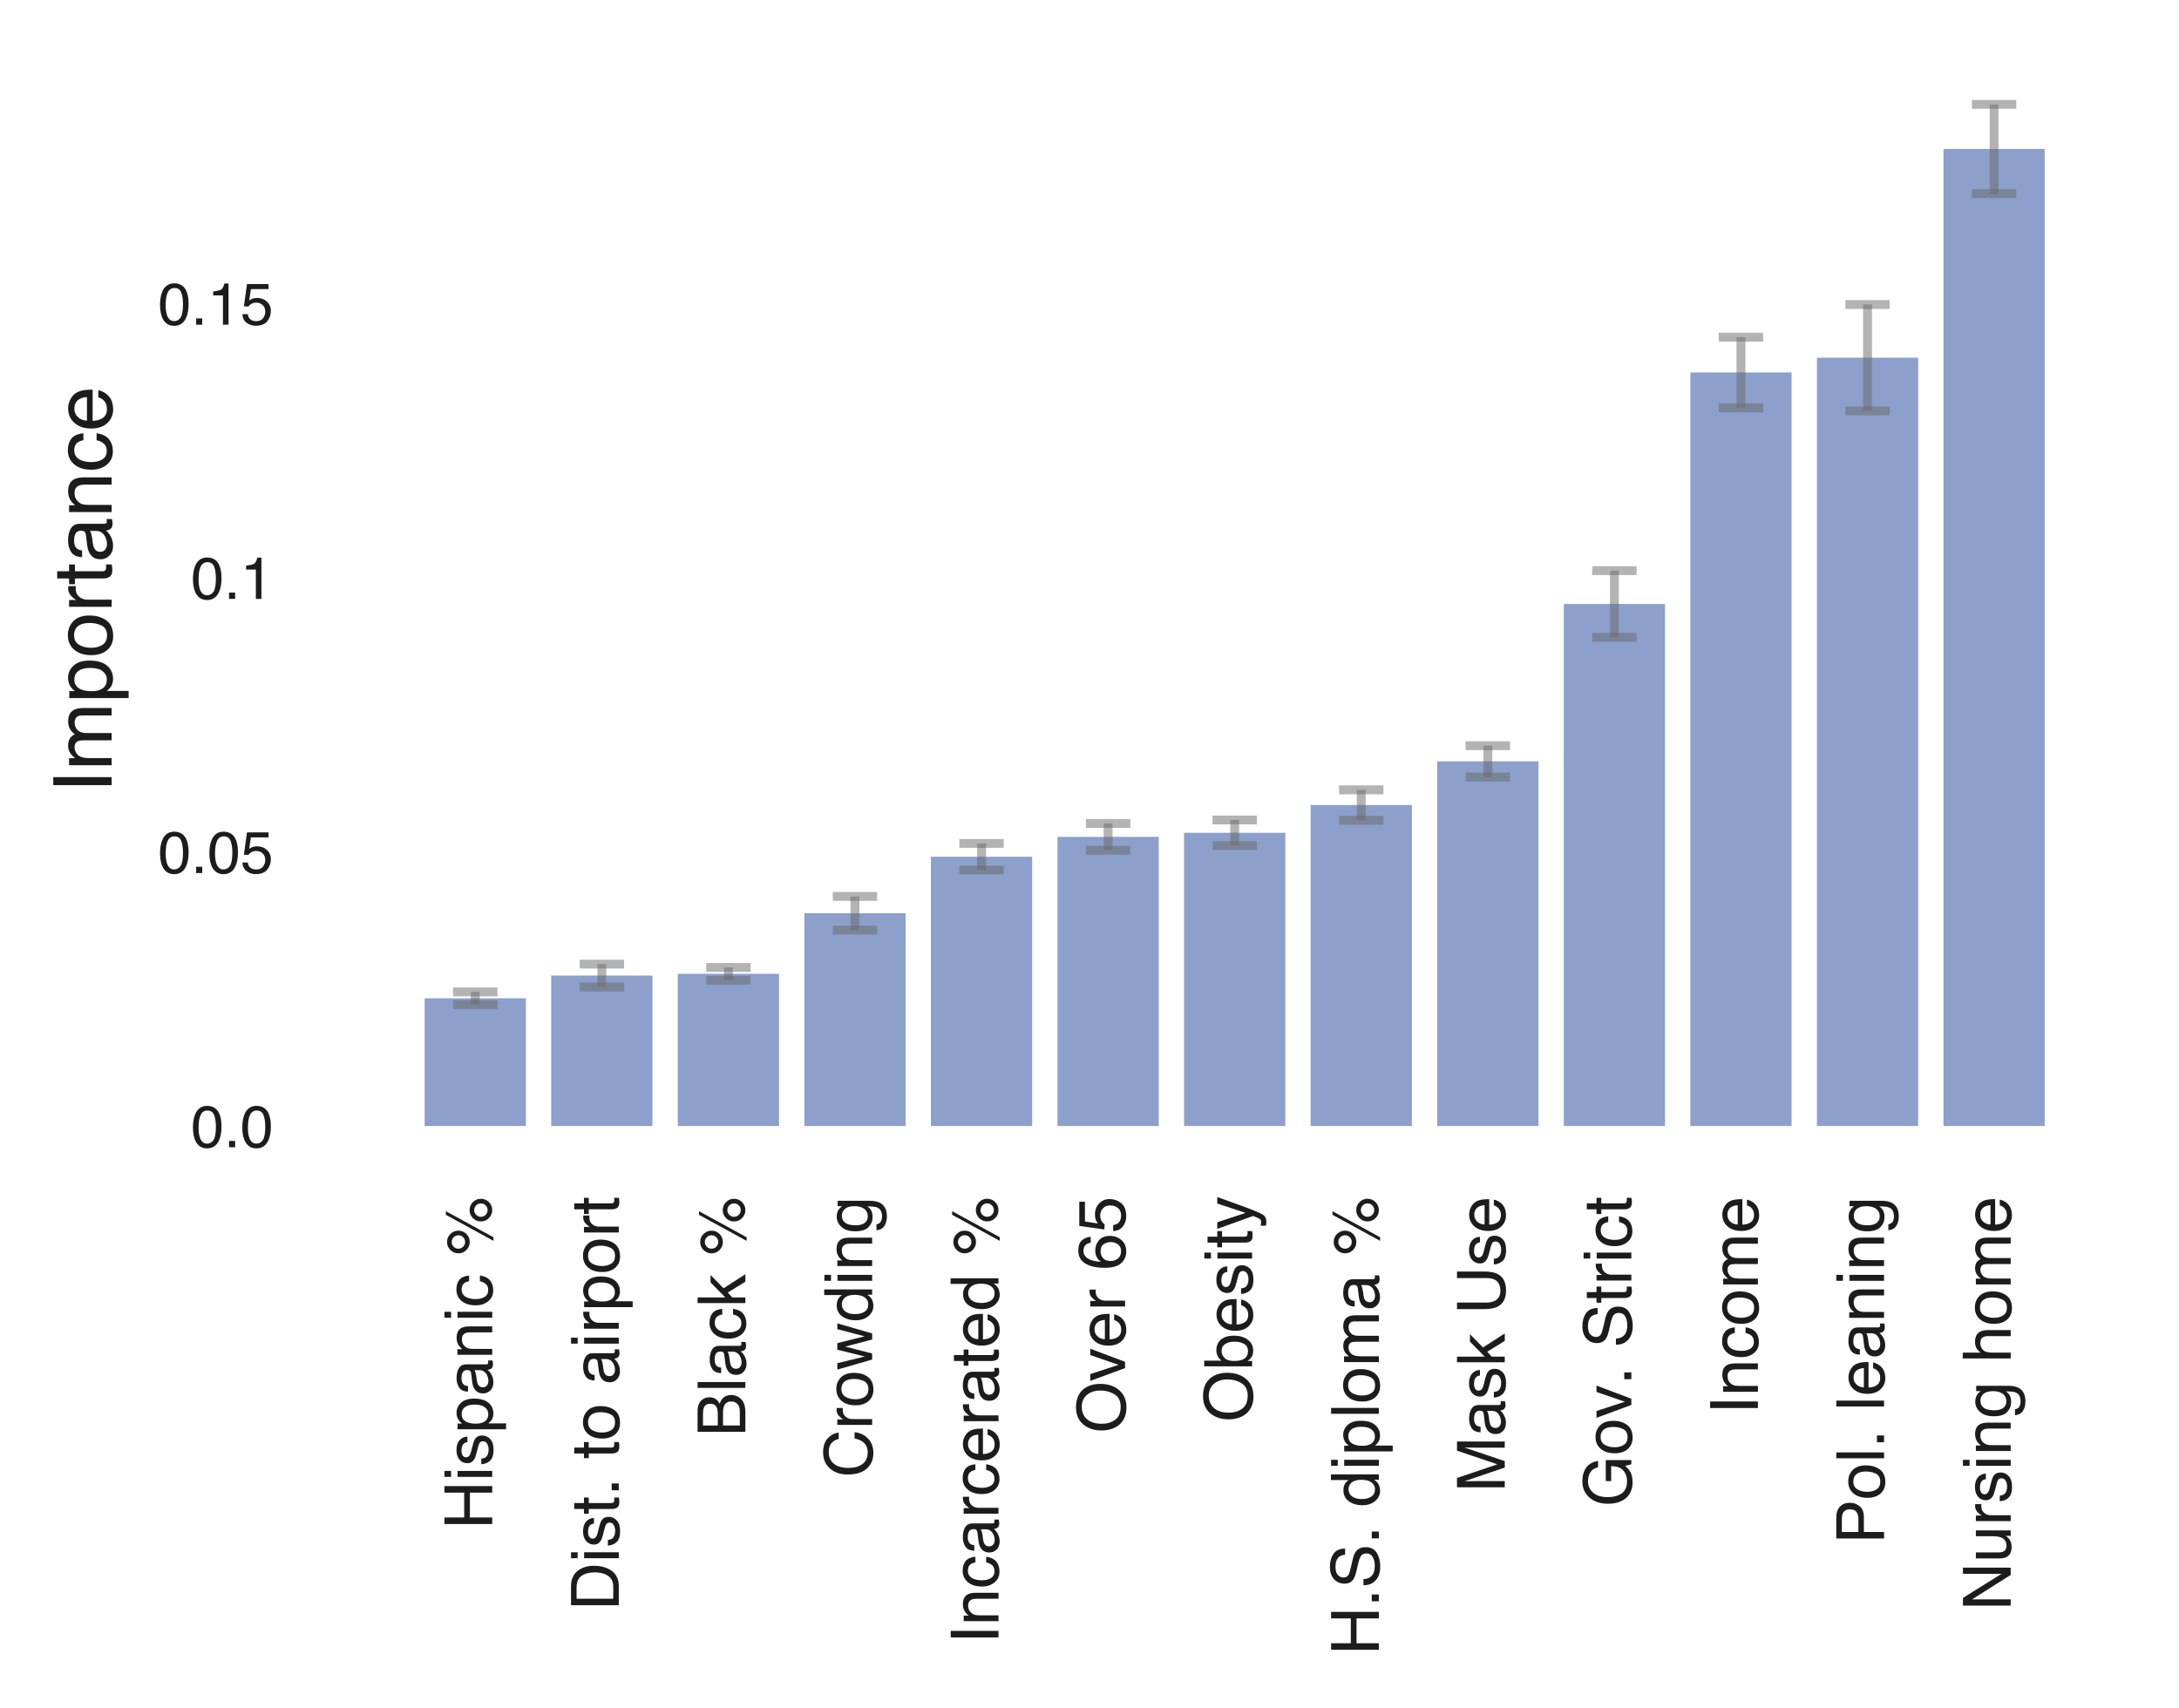 <?xml version="1.0" encoding="utf-8" standalone="no"?>
<!DOCTYPE svg PUBLIC "-//W3C//DTD SVG 1.1//EN"
  "http://www.w3.org/Graphics/SVG/1.1/DTD/svg11.dtd">
<!-- Created with matplotlib (https://matplotlib.org/) -->
<svg height="230.963pt" version="1.1" viewBox="0 0 294.549 230.963" width="294.549pt" xmlns="http://www.w3.org/2000/svg" xmlns:xlink="http://www.w3.org/1999/xlink">
 <defs>
  <style type="text/css">
*{stroke-linecap:butt;stroke-linejoin:round;}
  </style>
 </defs>
 <g id="figure_1">
  <g id="patch_1">
   <path d="M 0 230.963 
L 294.549 230.963 
L 294.549 0 
L 0 0 
z
" style="fill:#ffffff;"/>
  </g>
  <g id="axes_1">
   <g id="patch_2">
    <path d="M 46.452 152.24 
L 287.349 152.24 
L 287.349 7.2 
L 46.452 7.2 
z
" style="fill:none;"/>
   </g>
   <g id="patch_3">
    <path clip-path="url(#p5c81ee7fd4)" d="M 57.402 152.24 
L 71.09 152.24 
L 71.09 134.974 
L 57.402 134.974 
z
" style="fill:#8da0cb;"/>
   </g>
   <g id="patch_4">
    <path clip-path="url(#p5c81ee7fd4)" d="M 74.511 152.24 
L 88.199 152.24 
L 88.199 131.896 
L 74.511 131.896 
z
" style="fill:#8da0cb;"/>
   </g>
   <g id="patch_5">
    <path clip-path="url(#p5c81ee7fd4)" d="M 91.62 152.24 
L 105.308 152.24 
L 105.308 131.66 
L 91.62 131.66 
z
" style="fill:#8da0cb;"/>
   </g>
   <g id="patch_6">
    <path clip-path="url(#p5c81ee7fd4)" d="M 108.73 152.24 
L 122.417 152.24 
L 122.417 123.478 
L 108.73 123.478 
z
" style="fill:#8da0cb;"/>
   </g>
   <g id="patch_7">
    <path clip-path="url(#p5c81ee7fd4)" d="M 125.839 152.24 
L 139.526 152.24 
L 139.526 115.833 
L 125.839 115.833 
z
" style="fill:#8da0cb;"/>
   </g>
   <g id="patch_8">
    <path clip-path="url(#p5c81ee7fd4)" d="M 142.948 152.24 
L 156.635 152.24 
L 156.635 113.143 
L 142.948 113.143 
z
" style="fill:#8da0cb;"/>
   </g>
   <g id="patch_9">
    <path clip-path="url(#p5c81ee7fd4)" d="M 160.057 152.24 
L 173.744 152.24 
L 173.744 112.596 
L 160.057 112.596 
z
" style="fill:#8da0cb;"/>
   </g>
   <g id="patch_10">
    <path clip-path="url(#p5c81ee7fd4)" d="M 177.166 152.24 
L 190.853 152.24 
L 190.853 108.84 
L 177.166 108.84 
z
" style="fill:#8da0cb;"/>
   </g>
   <g id="patch_11">
    <path clip-path="url(#p5c81ee7fd4)" d="M 194.275 152.24 
L 207.963 152.24 
L 207.963 102.937 
L 194.275 102.937 
z
" style="fill:#8da0cb;"/>
   </g>
   <g id="patch_12">
    <path clip-path="url(#p5c81ee7fd4)" d="M 211.384 152.24 
L 225.072 152.24 
L 225.072 81.659 
L 211.384 81.659 
z
" style="fill:#8da0cb;"/>
   </g>
   <g id="patch_13">
    <path clip-path="url(#p5c81ee7fd4)" d="M 228.494 152.24 
L 242.181 152.24 
L 242.181 50.359 
L 228.494 50.359 
z
" style="fill:#8da0cb;"/>
   </g>
   <g id="patch_14">
    <path clip-path="url(#p5c81ee7fd4)" d="M 245.603 152.24 
L 259.29 152.24 
L 259.29 48.363 
L 245.603 48.363 
z
" style="fill:#8da0cb;"/>
   </g>
   <g id="patch_15">
    <path clip-path="url(#p5c81ee7fd4)" d="M 262.712 152.24 
L 276.399 152.24 
L 276.399 20.143 
L 262.712 20.143 
z
" style="fill:#8da0cb;"/>
   </g>
   <g id="LineCollection_1">
    <path clip-path="url(#p5c81ee7fd4)" d="M 64.246 135.835 
L 64.246 134.113 
" style="fill:none;stroke:#696969;stroke-opacity:0.5;stroke-width:1.2;"/>
   </g>
   <g id="LineCollection_2">
    <path clip-path="url(#p5c81ee7fd4)" d="M 81.355 133.444 
L 81.355 130.347 
" style="fill:none;stroke:#696969;stroke-opacity:0.5;stroke-width:1.2;"/>
   </g>
   <g id="LineCollection_3">
    <path clip-path="url(#p5c81ee7fd4)" d="M 98.464 132.525 
L 98.464 130.795 
" style="fill:none;stroke:#696969;stroke-opacity:0.5;stroke-width:1.2;"/>
   </g>
   <g id="LineCollection_4">
    <path clip-path="url(#p5c81ee7fd4)" d="M 115.573 125.751 
L 115.573 121.204 
" style="fill:none;stroke:#696969;stroke-opacity:0.5;stroke-width:1.2;"/>
   </g>
   <g id="LineCollection_5">
    <path clip-path="url(#p5c81ee7fd4)" d="M 132.682 117.631 
L 132.682 114.034 
" style="fill:none;stroke:#696969;stroke-opacity:0.5;stroke-width:1.2;"/>
   </g>
   <g id="LineCollection_6">
    <path clip-path="url(#p5c81ee7fd4)" d="M 149.792 114.955 
L 149.792 111.332 
" style="fill:none;stroke:#696969;stroke-opacity:0.5;stroke-width:1.2;"/>
   </g>
   <g id="LineCollection_7">
    <path clip-path="url(#p5c81ee7fd4)" d="M 166.901 114.332 
L 166.901 110.86 
" style="fill:none;stroke:#696969;stroke-opacity:0.5;stroke-width:1.2;"/>
   </g>
   <g id="LineCollection_8">
    <path clip-path="url(#p5c81ee7fd4)" d="M 184.01 110.893 
L 184.01 106.787 
" style="fill:none;stroke:#696969;stroke-opacity:0.5;stroke-width:1.2;"/>
   </g>
   <g id="LineCollection_9">
    <path clip-path="url(#p5c81ee7fd4)" d="M 201.119 105.055 
L 201.119 100.819 
" style="fill:none;stroke:#696969;stroke-opacity:0.5;stroke-width:1.2;"/>
   </g>
   <g id="LineCollection_10">
    <path clip-path="url(#p5c81ee7fd4)" d="M 218.228 86.165 
L 218.228 77.153 
" style="fill:none;stroke:#696969;stroke-opacity:0.5;stroke-width:1.2;"/>
   </g>
   <g id="LineCollection_11">
    <path clip-path="url(#p5c81ee7fd4)" d="M 235.337 55.134 
L 235.337 45.584 
" style="fill:none;stroke:#696969;stroke-opacity:0.5;stroke-width:1.2;"/>
   </g>
   <g id="LineCollection_12">
    <path clip-path="url(#p5c81ee7fd4)" d="M 252.446 55.557 
L 252.446 41.169 
" style="fill:none;stroke:#696969;stroke-opacity:0.5;stroke-width:1.2;"/>
   </g>
   <g id="LineCollection_13">
    <path clip-path="url(#p5c81ee7fd4)" d="M 269.555 26.18 
L 269.555 14.107 
" style="fill:none;stroke:#696969;stroke-opacity:0.5;stroke-width:1.2;"/>
   </g>
   <g id="line2d_1">
    <defs>
     <path d="M 3 0 
L -3 -0 
" id="mf8348fbe19" style="stroke:#696969;stroke-opacity:0.5;stroke-width:1.2;"/>
    </defs>
    <g clip-path="url(#p5c81ee7fd4)">
     <use style="fill:#696969;fill-opacity:0.5;stroke:#696969;stroke-opacity:0.5;stroke-width:1.2;" x="64.246" xlink:href="#mf8348fbe19" y="135.835"/>
    </g>
   </g>
   <g id="line2d_2">
    <g clip-path="url(#p5c81ee7fd4)">
     <use style="fill:#696969;fill-opacity:0.5;stroke:#696969;stroke-opacity:0.5;stroke-width:1.2;" x="64.246" xlink:href="#mf8348fbe19" y="134.113"/>
    </g>
   </g>
   <g id="line2d_3">
    <g clip-path="url(#p5c81ee7fd4)">
     <use style="fill:#696969;fill-opacity:0.5;stroke:#696969;stroke-opacity:0.5;stroke-width:1.2;" x="81.355" xlink:href="#mf8348fbe19" y="133.444"/>
    </g>
   </g>
   <g id="line2d_4">
    <g clip-path="url(#p5c81ee7fd4)">
     <use style="fill:#696969;fill-opacity:0.5;stroke:#696969;stroke-opacity:0.5;stroke-width:1.2;" x="81.355" xlink:href="#mf8348fbe19" y="130.347"/>
    </g>
   </g>
   <g id="line2d_5">
    <g clip-path="url(#p5c81ee7fd4)">
     <use style="fill:#696969;fill-opacity:0.5;stroke:#696969;stroke-opacity:0.5;stroke-width:1.2;" x="98.464" xlink:href="#mf8348fbe19" y="132.525"/>
    </g>
   </g>
   <g id="line2d_6">
    <g clip-path="url(#p5c81ee7fd4)">
     <use style="fill:#696969;fill-opacity:0.5;stroke:#696969;stroke-opacity:0.5;stroke-width:1.2;" x="98.464" xlink:href="#mf8348fbe19" y="130.795"/>
    </g>
   </g>
   <g id="line2d_7">
    <g clip-path="url(#p5c81ee7fd4)">
     <use style="fill:#696969;fill-opacity:0.5;stroke:#696969;stroke-opacity:0.5;stroke-width:1.2;" x="115.573" xlink:href="#mf8348fbe19" y="125.751"/>
    </g>
   </g>
   <g id="line2d_8">
    <g clip-path="url(#p5c81ee7fd4)">
     <use style="fill:#696969;fill-opacity:0.5;stroke:#696969;stroke-opacity:0.5;stroke-width:1.2;" x="115.573" xlink:href="#mf8348fbe19" y="121.204"/>
    </g>
   </g>
   <g id="line2d_9">
    <g clip-path="url(#p5c81ee7fd4)">
     <use style="fill:#696969;fill-opacity:0.5;stroke:#696969;stroke-opacity:0.5;stroke-width:1.2;" x="132.682" xlink:href="#mf8348fbe19" y="117.631"/>
    </g>
   </g>
   <g id="line2d_10">
    <g clip-path="url(#p5c81ee7fd4)">
     <use style="fill:#696969;fill-opacity:0.5;stroke:#696969;stroke-opacity:0.5;stroke-width:1.2;" x="132.682" xlink:href="#mf8348fbe19" y="114.034"/>
    </g>
   </g>
   <g id="line2d_11">
    <g clip-path="url(#p5c81ee7fd4)">
     <use style="fill:#696969;fill-opacity:0.5;stroke:#696969;stroke-opacity:0.5;stroke-width:1.2;" x="149.792" xlink:href="#mf8348fbe19" y="114.955"/>
    </g>
   </g>
   <g id="line2d_12">
    <g clip-path="url(#p5c81ee7fd4)">
     <use style="fill:#696969;fill-opacity:0.5;stroke:#696969;stroke-opacity:0.5;stroke-width:1.2;" x="149.792" xlink:href="#mf8348fbe19" y="111.332"/>
    </g>
   </g>
   <g id="line2d_13">
    <g clip-path="url(#p5c81ee7fd4)">
     <use style="fill:#696969;fill-opacity:0.5;stroke:#696969;stroke-opacity:0.5;stroke-width:1.2;" x="166.901" xlink:href="#mf8348fbe19" y="114.332"/>
    </g>
   </g>
   <g id="line2d_14">
    <g clip-path="url(#p5c81ee7fd4)">
     <use style="fill:#696969;fill-opacity:0.5;stroke:#696969;stroke-opacity:0.5;stroke-width:1.2;" x="166.901" xlink:href="#mf8348fbe19" y="110.86"/>
    </g>
   </g>
   <g id="line2d_15">
    <g clip-path="url(#p5c81ee7fd4)">
     <use style="fill:#696969;fill-opacity:0.5;stroke:#696969;stroke-opacity:0.5;stroke-width:1.2;" x="184.01" xlink:href="#mf8348fbe19" y="110.893"/>
    </g>
   </g>
   <g id="line2d_16">
    <g clip-path="url(#p5c81ee7fd4)">
     <use style="fill:#696969;fill-opacity:0.5;stroke:#696969;stroke-opacity:0.5;stroke-width:1.2;" x="184.01" xlink:href="#mf8348fbe19" y="106.787"/>
    </g>
   </g>
   <g id="line2d_17">
    <g clip-path="url(#p5c81ee7fd4)">
     <use style="fill:#696969;fill-opacity:0.5;stroke:#696969;stroke-opacity:0.5;stroke-width:1.2;" x="201.119" xlink:href="#mf8348fbe19" y="105.055"/>
    </g>
   </g>
   <g id="line2d_18">
    <g clip-path="url(#p5c81ee7fd4)">
     <use style="fill:#696969;fill-opacity:0.5;stroke:#696969;stroke-opacity:0.5;stroke-width:1.2;" x="201.119" xlink:href="#mf8348fbe19" y="100.819"/>
    </g>
   </g>
   <g id="line2d_19">
    <g clip-path="url(#p5c81ee7fd4)">
     <use style="fill:#696969;fill-opacity:0.5;stroke:#696969;stroke-opacity:0.5;stroke-width:1.2;" x="218.228" xlink:href="#mf8348fbe19" y="86.165"/>
    </g>
   </g>
   <g id="line2d_20">
    <g clip-path="url(#p5c81ee7fd4)">
     <use style="fill:#696969;fill-opacity:0.5;stroke:#696969;stroke-opacity:0.5;stroke-width:1.2;" x="218.228" xlink:href="#mf8348fbe19" y="77.153"/>
    </g>
   </g>
   <g id="line2d_21">
    <g clip-path="url(#p5c81ee7fd4)">
     <use style="fill:#696969;fill-opacity:0.5;stroke:#696969;stroke-opacity:0.5;stroke-width:1.2;" x="235.337" xlink:href="#mf8348fbe19" y="55.134"/>
    </g>
   </g>
   <g id="line2d_22">
    <g clip-path="url(#p5c81ee7fd4)">
     <use style="fill:#696969;fill-opacity:0.5;stroke:#696969;stroke-opacity:0.5;stroke-width:1.2;" x="235.337" xlink:href="#mf8348fbe19" y="45.584"/>
    </g>
   </g>
   <g id="line2d_23">
    <g clip-path="url(#p5c81ee7fd4)">
     <use style="fill:#696969;fill-opacity:0.5;stroke:#696969;stroke-opacity:0.5;stroke-width:1.2;" x="252.446" xlink:href="#mf8348fbe19" y="55.557"/>
    </g>
   </g>
   <g id="line2d_24">
    <g clip-path="url(#p5c81ee7fd4)">
     <use style="fill:#696969;fill-opacity:0.5;stroke:#696969;stroke-opacity:0.5;stroke-width:1.2;" x="252.446" xlink:href="#mf8348fbe19" y="41.169"/>
    </g>
   </g>
   <g id="line2d_25">
    <g clip-path="url(#p5c81ee7fd4)">
     <use style="fill:#696969;fill-opacity:0.5;stroke:#696969;stroke-opacity:0.5;stroke-width:1.2;" x="269.555" xlink:href="#mf8348fbe19" y="26.18"/>
    </g>
   </g>
   <g id="line2d_26">
    <g clip-path="url(#p5c81ee7fd4)">
     <use style="fill:#696969;fill-opacity:0.5;stroke:#696969;stroke-opacity:0.5;stroke-width:1.2;" x="269.555" xlink:href="#mf8348fbe19" y="14.107"/>
    </g>
   </g>
   <g id="line2d_27">
    <path clip-path="url(#p5c81ee7fd4)" d="M 64.246 134.974 
" style="fill:none;stroke:#4c72b0;stroke-linecap:round;stroke-opacity:0.5;stroke-width:1.5;"/>
   </g>
   <g id="line2d_28">
    <path clip-path="url(#p5c81ee7fd4)" d="M 81.355 131.896 
" style="fill:none;stroke:#4c72b0;stroke-linecap:round;stroke-opacity:0.5;stroke-width:1.5;"/>
   </g>
   <g id="line2d_29">
    <path clip-path="url(#p5c81ee7fd4)" d="M 98.464 131.66 
" style="fill:none;stroke:#4c72b0;stroke-linecap:round;stroke-opacity:0.5;stroke-width:1.5;"/>
   </g>
   <g id="line2d_30">
    <path clip-path="url(#p5c81ee7fd4)" d="M 115.573 123.478 
" style="fill:none;stroke:#4c72b0;stroke-linecap:round;stroke-opacity:0.5;stroke-width:1.5;"/>
   </g>
   <g id="line2d_31">
    <path clip-path="url(#p5c81ee7fd4)" d="M 132.682 115.833 
" style="fill:none;stroke:#4c72b0;stroke-linecap:round;stroke-opacity:0.5;stroke-width:1.5;"/>
   </g>
   <g id="line2d_32">
    <path clip-path="url(#p5c81ee7fd4)" d="M 149.792 113.143 
" style="fill:none;stroke:#4c72b0;stroke-linecap:round;stroke-opacity:0.5;stroke-width:1.5;"/>
   </g>
   <g id="line2d_33">
    <path clip-path="url(#p5c81ee7fd4)" d="M 166.901 112.596 
" style="fill:none;stroke:#4c72b0;stroke-linecap:round;stroke-opacity:0.5;stroke-width:1.5;"/>
   </g>
   <g id="line2d_34">
    <path clip-path="url(#p5c81ee7fd4)" d="M 184.01 108.84 
" style="fill:none;stroke:#4c72b0;stroke-linecap:round;stroke-opacity:0.5;stroke-width:1.5;"/>
   </g>
   <g id="line2d_35">
    <path clip-path="url(#p5c81ee7fd4)" d="M 201.119 102.937 
" style="fill:none;stroke:#4c72b0;stroke-linecap:round;stroke-opacity:0.5;stroke-width:1.5;"/>
   </g>
   <g id="line2d_36">
    <path clip-path="url(#p5c81ee7fd4)" d="M 218.228 81.659 
" style="fill:none;stroke:#4c72b0;stroke-linecap:round;stroke-opacity:0.5;stroke-width:1.5;"/>
   </g>
   <g id="line2d_37">
    <path clip-path="url(#p5c81ee7fd4)" d="M 235.337 50.359 
" style="fill:none;stroke:#4c72b0;stroke-linecap:round;stroke-opacity:0.5;stroke-width:1.5;"/>
   </g>
   <g id="line2d_38">
    <path clip-path="url(#p5c81ee7fd4)" d="M 252.446 48.363 
" style="fill:none;stroke:#4c72b0;stroke-linecap:round;stroke-opacity:0.5;stroke-width:1.5;"/>
   </g>
   <g id="line2d_39">
    <path clip-path="url(#p5c81ee7fd4)" d="M 269.555 20.143 
" style="fill:none;stroke:#4c72b0;stroke-linecap:round;stroke-opacity:0.5;stroke-width:1.5;"/>
   </g>
   <g id="matplotlib.axis_1">
    <g id="xtick_1">
     <g id="text_1">
      <!-- Hispanic % -->
      <defs>
       <path d="M 7.859 71.734 
L 17.672 71.734 
L 17.672 42.094 
L 54.984 42.094 
L 54.984 71.734 
L 64.797 71.734 
L 64.797 0 
L 54.984 0 
L 54.984 33.547 
L 17.672 33.547 
L 17.672 0 
L 7.859 0 
z
" id="Helvetica-72"/>
       <path d="M 6.453 52.047 
L 15.375 52.047 
L 15.375 0 
L 6.453 0 
z
M 6.453 71.734 
L 15.375 71.734 
L 15.375 61.766 
L 6.453 61.766 
z
" id="Helvetica-105"/>
       <path d="M 11.672 16.406 
Q 12.062 12.016 13.875 9.672 
Q 17.188 5.422 25.391 5.422 
Q 30.281 5.422 33.984 7.547 
Q 37.703 9.672 37.703 14.109 
Q 37.703 17.484 34.719 19.234 
Q 32.812 20.312 27.203 21.734 
L 20.219 23.484 
Q 13.531 25.141 10.359 27.203 
Q 4.688 30.766 4.688 37.062 
Q 4.688 44.484 10.031 49.062 
Q 15.375 53.656 24.422 53.656 
Q 36.234 53.656 41.453 46.734 
Q 44.734 42.328 44.625 37.25 
L 36.328 37.25 
Q 36.078 40.234 34.234 42.672 
Q 31.203 46.141 23.734 46.141 
Q 18.75 46.141 16.188 44.234 
Q 13.625 42.328 13.625 39.203 
Q 13.625 35.797 17 33.734 
Q 18.953 32.516 22.75 31.594 
L 28.562 30.172 
Q 38.031 27.875 41.266 25.734 
Q 46.391 22.359 46.391 15.141 
Q 46.391 8.156 41.094 3.078 
Q 35.797 -2 24.953 -2 
Q 13.281 -2 8.422 3.297 
Q 3.562 8.594 3.219 16.406 
z
M 24.656 53.562 
z
" id="Helvetica-115"/>
       <path d="M 28.516 5.906 
Q 34.672 5.906 38.75 11.062 
Q 42.828 16.219 42.828 26.469 
Q 42.828 32.719 41.016 37.203 
Q 37.594 45.844 28.516 45.844 
Q 19.391 45.844 16.016 36.719 
Q 14.203 31.844 14.203 24.312 
Q 14.203 18.266 16.016 14.016 
Q 19.438 5.906 28.516 5.906 
z
M 5.766 52.047 
L 14.312 52.047 
L 14.312 45.125 
Q 16.938 48.688 20.062 50.641 
Q 24.516 53.562 30.516 53.562 
Q 39.406 53.562 45.609 46.75 
Q 51.812 39.938 51.812 27.297 
Q 51.812 10.203 42.875 2.875 
Q 37.203 -1.766 29.688 -1.766 
Q 23.781 -1.766 19.781 0.828 
Q 17.438 2.297 14.547 5.859 
L 14.547 -20.844 
L 5.766 -20.844 
z
" id="Helvetica-112"/>
       <path d="M 13.188 13.922 
Q 13.188 10.109 15.969 7.906 
Q 18.75 5.719 22.562 5.719 
Q 27.203 5.719 31.547 7.859 
Q 38.875 11.422 38.875 19.531 
L 38.875 26.609 
Q 37.25 25.594 34.703 24.906 
Q 32.172 24.219 29.734 23.922 
L 24.422 23.25 
Q 19.625 22.609 17.234 21.234 
Q 13.188 18.953 13.188 13.922 
z
M 34.469 31.688 
Q 37.5 32.078 38.531 34.234 
Q 39.109 35.406 39.109 37.594 
Q 39.109 42.094 35.906 44.109 
Q 32.719 46.141 26.766 46.141 
Q 19.875 46.141 17 42.438 
Q 15.375 40.375 14.891 36.328 
L 6.688 36.328 
Q 6.938 46 12.969 49.781 
Q 19 53.562 26.953 53.562 
Q 36.188 53.562 41.938 50.047 
Q 47.656 46.531 47.656 39.109 
L 47.656 8.984 
Q 47.656 7.625 48.219 6.781 
Q 48.781 5.953 50.594 5.953 
Q 51.172 5.953 51.906 6.031 
Q 52.641 6.109 53.469 6.25 
L 53.469 -0.25 
Q 51.422 -0.828 50.344 -0.969 
Q 49.266 -1.125 47.406 -1.125 
Q 42.875 -1.125 40.828 2.094 
Q 39.75 3.812 39.312 6.938 
Q 36.625 3.422 31.594 0.828 
Q 26.562 -1.766 20.516 -1.766 
Q 13.234 -1.766 8.609 2.656 
Q 4 7.078 4 13.719 
Q 4 21 8.547 25 
Q 13.094 29 20.453 29.938 
z
M 27.203 53.562 
z
" id="Helvetica-97"/>
       <path d="M 6.453 52.297 
L 14.797 52.297 
L 14.797 44.875 
Q 18.5 49.469 22.656 51.469 
Q 26.812 53.469 31.891 53.469 
Q 43.016 53.469 46.922 45.703 
Q 49.078 41.453 49.078 33.547 
L 49.078 0 
L 40.141 0 
L 40.141 32.953 
Q 40.141 37.75 38.719 40.672 
Q 36.375 45.562 30.219 45.562 
Q 27.094 45.562 25.094 44.922 
Q 21.484 43.844 18.75 40.625 
Q 16.547 38.031 15.891 35.266 
Q 15.234 32.516 15.234 27.391 
L 15.234 0 
L 6.453 0 
z
M 27.094 53.562 
z
" id="Helvetica-110"/>
       <path d="M 26.609 53.812 
Q 35.453 53.812 40.984 49.516 
Q 46.531 45.219 47.656 34.719 
L 39.109 34.719 
Q 38.328 39.547 35.547 42.75 
Q 32.766 45.953 26.609 45.953 
Q 18.219 45.953 14.594 37.75 
Q 12.25 32.422 12.25 24.609 
Q 12.25 16.75 15.562 11.375 
Q 18.891 6 26.031 6 
Q 31.5 6 34.688 9.344 
Q 37.891 12.703 39.109 18.5 
L 47.656 18.5 
Q 46.188 8.109 40.328 3.297 
Q 34.469 -1.516 25.344 -1.516 
Q 15.094 -1.516 8.984 5.984 
Q 2.875 13.484 2.875 24.703 
Q 2.875 38.484 9.562 46.141 
Q 16.266 53.812 26.609 53.812 
z
M 25.25 53.562 
z
" id="Helvetica-99"/>
       <path id="Helvetica-32"/>
       <path d="M 68.172 33.984 
Q 75.203 33.984 80.172 29 
Q 85.156 24.031 85.156 17 
Q 85.156 9.969 80.172 4.984 
Q 75.203 0 68.172 0 
Q 61.078 0 56.094 4.984 
Q 51.125 9.969 51.125 17 
Q 51.125 24.031 56.094 29 
Q 61.078 33.984 68.172 33.984 
z
M 61.078 69.625 
L 66.5 69.625 
L 27.391 -1.859 
L 21.969 -1.859 
z
M 20.219 40.719 
Q 24.422 40.719 27.375 43.672 
Q 30.328 46.625 30.328 50.781 
Q 30.328 54.938 27.375 57.891 
Q 24.422 60.844 20.219 60.844 
Q 16.062 60.844 13.109 57.906 
Q 10.156 54.984 10.156 50.781 
Q 10.156 46.625 13.109 43.672 
Q 16.062 40.719 20.219 40.719 
z
M 20.219 67.828 
Q 27.297 67.828 32.266 62.812 
Q 37.25 57.812 37.25 50.781 
Q 37.25 43.75 32.266 38.766 
Q 27.297 33.797 20.219 33.797 
Q 13.188 33.797 8.203 38.766 
Q 3.219 43.75 3.219 50.781 
Q 3.219 57.812 8.203 62.812 
Q 13.188 67.828 20.219 67.828 
z
M 68.172 6.938 
Q 72.312 6.938 75.266 9.891 
Q 78.219 12.844 78.219 17 
Q 78.219 21.141 75.266 24.094 
Q 72.312 27.047 68.172 27.047 
Q 63.969 27.047 61.016 24.094 
Q 58.062 21.141 58.062 17 
Q 58.062 12.844 61.016 9.891 
Q 63.969 6.938 68.172 6.938 
z
" id="Helvetica-37"/>
      </defs>
      <g style="fill:#1d1c1c;" transform="translate(66.536 206.757)rotate(-90)scale(0.09 -0.09)">
       <use xlink:href="#Helvetica-72"/>
       <use x="72.217" xlink:href="#Helvetica-105"/>
       <use x="94.434" xlink:href="#Helvetica-115"/>
       <use x="144.434" xlink:href="#Helvetica-112"/>
       <use x="200.049" xlink:href="#Helvetica-97"/>
       <use x="255.664" xlink:href="#Helvetica-110"/>
       <use x="311.279" xlink:href="#Helvetica-105"/>
       <use x="333.496" xlink:href="#Helvetica-99"/>
       <use x="383.496" xlink:href="#Helvetica-32"/>
       <use x="411.279" xlink:href="#Helvetica-37"/>
      </g>
     </g>
    </g>
    <g id="xtick_2">
     <g id="text_2">
      <!-- Dist. to airport -->
      <defs>
       <path d="M 35.156 8.297 
Q 40.094 8.297 43.266 9.328 
Q 48.922 11.234 52.547 16.656 
Q 55.422 21 56.688 27.781 
Q 57.422 31.844 57.422 35.297 
Q 57.422 48.641 52.125 56 
Q 46.828 63.375 35.062 63.375 
L 17.828 63.375 
L 17.828 8.297 
z
M 8.062 71.734 
L 37.109 71.734 
Q 51.906 71.734 60.062 61.234 
Q 67.328 51.766 67.328 36.969 
Q 67.328 25.531 63.031 16.312 
Q 55.469 0 37.016 0 
L 8.062 0 
z
" id="Helvetica-68"/>
       <path d="M 8.203 66.891 
L 17.094 66.891 
L 17.094 52.297 
L 25.438 52.297 
L 25.438 45.125 
L 17.094 45.125 
L 17.094 10.984 
Q 17.094 8.25 18.953 7.328 
Q 19.969 6.781 22.359 6.781 
Q 23 6.781 23.734 6.812 
Q 24.469 6.844 25.438 6.938 
L 25.438 0 
Q 23.922 -0.438 22.281 -0.625 
Q 20.656 -0.828 18.75 -0.828 
Q 12.594 -0.828 10.391 2.312 
Q 8.203 5.469 8.203 10.5 
L 8.203 45.125 
L 1.125 45.125 
L 1.125 52.297 
L 8.203 52.297 
z
" id="Helvetica-116"/>
       <path d="M 8.547 10.641 
L 18.75 10.641 
L 18.75 0 
L 8.547 0 
z
" id="Helvetica-46"/>
       <path d="M 27.203 5.672 
Q 35.938 5.672 39.188 12.281 
Q 42.438 18.891 42.438 27 
Q 42.438 34.328 40.094 38.922 
Q 36.375 46.141 27.297 46.141 
Q 19.234 46.141 15.578 39.984 
Q 11.922 33.844 11.922 25.141 
Q 11.922 16.797 15.578 11.234 
Q 19.234 5.672 27.203 5.672 
z
M 27.547 53.812 
Q 37.641 53.812 44.625 47.062 
Q 51.609 40.328 51.609 27.25 
Q 51.609 14.594 45.453 6.344 
Q 39.312 -1.906 26.375 -1.906 
Q 15.578 -1.906 9.219 5.391 
Q 2.875 12.703 2.875 25 
Q 2.875 38.188 9.562 46 
Q 16.266 53.812 27.547 53.812 
z
M 27.25 53.562 
z
" id="Helvetica-111"/>
       <path d="M 6.688 52.297 
L 15.047 52.297 
L 15.047 43.266 
Q 16.062 45.906 20.062 49.688 
Q 24.078 53.469 29.297 53.469 
Q 29.547 53.469 30.125 53.422 
Q 30.719 53.375 32.125 53.219 
L 32.125 43.953 
Q 31.344 44.094 30.688 44.141 
Q 30.031 44.188 29.25 44.188 
Q 22.609 44.188 19.047 39.906 
Q 15.484 35.641 15.484 30.078 
L 15.484 0 
L 6.688 0 
z
" id="Helvetica-114"/>
      </defs>
      <g style="fill:#1d1c1c;" transform="translate(83.645 217.754)rotate(-90)scale(0.09 -0.09)">
       <use xlink:href="#Helvetica-68"/>
       <use x="72.217" xlink:href="#Helvetica-105"/>
       <use x="94.434" xlink:href="#Helvetica-115"/>
       <use x="144.434" xlink:href="#Helvetica-116"/>
       <use x="172.217" xlink:href="#Helvetica-46"/>
       <use x="200" xlink:href="#Helvetica-32"/>
       <use x="227.783" xlink:href="#Helvetica-116"/>
       <use x="255.566" xlink:href="#Helvetica-111"/>
       <use x="311.182" xlink:href="#Helvetica-32"/>
       <use x="338.965" xlink:href="#Helvetica-97"/>
       <use x="394.58" xlink:href="#Helvetica-105"/>
       <use x="416.797" xlink:href="#Helvetica-114"/>
       <use x="450.098" xlink:href="#Helvetica-112"/>
       <use x="505.713" xlink:href="#Helvetica-111"/>
       <use x="561.328" xlink:href="#Helvetica-114"/>
       <use x="594.629" xlink:href="#Helvetica-116"/>
      </g>
     </g>
    </g>
    <g id="xtick_3">
     <g id="text_3">
      <!-- Black % -->
      <defs>
       <path d="M 34.578 41.406 
Q 40.719 41.406 44.141 43.109 
Q 49.516 45.797 49.516 52.781 
Q 49.516 59.812 43.797 62.25 
Q 40.578 63.625 34.234 63.625 
L 16.891 63.625 
L 16.891 41.406 
z
M 37.844 8.297 
Q 46.781 8.297 50.594 13.484 
Q 52.984 16.75 52.984 21.391 
Q 52.984 29.203 46 32.031 
Q 42.281 33.547 36.188 33.547 
L 16.891 33.547 
L 16.891 8.297 
z
M 7.375 71.734 
L 38.188 71.734 
Q 50.781 71.734 56.109 64.203 
Q 59.234 59.766 59.234 53.953 
Q 59.234 47.172 55.375 42.828 
Q 53.375 40.531 49.609 38.625 
Q 55.125 36.531 57.859 33.891 
Q 62.703 29.203 62.703 20.953 
Q 62.703 14.016 58.344 8.406 
Q 51.859 0 37.703 0 
L 7.375 0 
z
" id="Helvetica-66"/>
       <path d="M 6.688 71.734 
L 15.484 71.734 
L 15.484 0 
L 6.688 0 
z
" id="Helvetica-108"/>
       <path d="M 6.25 71.734 
L 14.703 71.734 
L 14.703 30.078 
L 37.25 52.297 
L 48.484 52.297 
L 28.469 32.719 
L 49.609 0 
L 38.375 0 
L 22.078 26.375 
L 14.703 19.625 
L 14.703 0 
L 6.25 0 
z
" id="Helvetica-107"/>
      </defs>
      <g style="fill:#1d1c1c;" transform="translate(100.754 194.251)rotate(-90)scale(0.09 -0.09)">
       <use xlink:href="#Helvetica-66"/>
       <use x="66.699" xlink:href="#Helvetica-108"/>
       <use x="88.916" xlink:href="#Helvetica-97"/>
       <use x="144.531" xlink:href="#Helvetica-99"/>
       <use x="194.531" xlink:href="#Helvetica-107"/>
       <use x="244.531" xlink:href="#Helvetica-32"/>
       <use x="272.314" xlink:href="#Helvetica-37"/>
      </g>
     </g>
    </g>
    <g id="xtick_4">
     <g id="text_4">
      <!-- Crowding -->
      <defs>
       <path d="M 37.844 73.688 
Q 51.469 73.688 58.984 66.5 
Q 66.5 59.328 67.328 50.203 
L 57.859 50.203 
Q 56.25 57.125 51.438 61.172 
Q 46.625 65.234 37.938 65.234 
Q 27.344 65.234 20.828 57.781 
Q 14.312 50.344 14.312 34.969 
Q 14.312 22.359 20.188 14.516 
Q 26.078 6.688 37.75 6.688 
Q 48.484 6.688 54.109 14.938 
Q 57.078 19.281 58.547 26.375 
L 68.016 26.375 
Q 66.75 15.047 59.625 7.375 
Q 51.078 -1.859 36.578 -1.859 
Q 24.078 -1.859 15.578 5.719 
Q 4.391 15.719 4.391 36.625 
Q 4.391 52.484 12.797 62.641 
Q 21.875 73.688 37.844 73.688 
z
M 35.891 73.688 
z
" id="Helvetica-67"/>
       <path d="M 10.5 52.297 
L 20.562 11.078 
L 30.766 52.297 
L 40.625 52.297 
L 50.875 11.328 
L 61.578 52.297 
L 70.359 52.297 
L 55.172 0 
L 46.047 0 
L 35.406 40.484 
L 25.094 0 
L 15.969 0 
L 0.875 52.297 
z
" id="Helvetica-119"/>
       <path d="M 12.016 25.531 
Q 12.016 17.141 15.578 11.469 
Q 19.141 5.812 27 5.812 
Q 33.109 5.812 37.031 11.062 
Q 40.969 16.312 40.969 26.125 
Q 40.969 36.031 36.906 40.797 
Q 32.859 45.562 26.906 45.562 
Q 20.266 45.562 16.141 40.484 
Q 12.016 35.406 12.016 25.531 
z
M 25.25 53.219 
Q 31.25 53.219 35.297 50.688 
Q 37.641 49.219 40.625 45.562 
L 40.625 71.969 
L 49.078 71.969 
L 49.078 0 
L 41.156 0 
L 41.156 7.281 
Q 38.094 2.438 33.891 0.281 
Q 29.688 -1.859 24.266 -1.859 
Q 15.531 -1.859 9.125 5.484 
Q 2.734 12.844 2.734 25.047 
Q 2.734 36.469 8.562 44.844 
Q 14.406 53.219 25.25 53.219 
z
" id="Helvetica-100"/>
       <path d="M 24.906 53.219 
Q 31.062 53.219 35.641 50.203 
Q 38.141 48.484 40.719 45.219 
L 40.719 51.812 
L 48.828 51.812 
L 48.828 4.25 
Q 48.828 -5.719 45.906 -11.469 
Q 40.438 -22.125 25.25 -22.125 
Q 16.797 -22.125 11.031 -18.328 
Q 5.281 -14.547 4.594 -6.5 
L 13.531 -6.5 
Q 14.156 -10.016 16.062 -11.922 
Q 19.047 -14.844 25.438 -14.844 
Q 35.547 -14.844 38.672 -7.719 
Q 40.531 -3.516 40.375 7.281 
Q 37.75 3.266 34.031 1.312 
Q 30.328 -0.641 24.219 -0.641 
Q 15.719 -0.641 9.344 5.391 
Q 2.984 11.422 2.984 25.344 
Q 2.984 38.484 9.406 45.844 
Q 15.828 53.219 24.906 53.219 
z
M 40.719 26.375 
Q 40.719 36.078 36.719 40.766 
Q 32.719 45.453 26.516 45.453 
Q 17.234 45.453 13.812 36.766 
Q 12.016 32.125 12.016 24.609 
Q 12.016 15.766 15.594 11.156 
Q 19.188 6.547 25.25 6.547 
Q 34.719 6.547 38.578 15.094 
Q 40.719 19.922 40.719 26.375 
z
M 25.922 53.562 
z
" id="Helvetica-103"/>
      </defs>
      <g style="fill:#1d1c1c;" transform="translate(117.894 199.755)rotate(-90)scale(0.09 -0.09)">
       <use xlink:href="#Helvetica-67"/>
       <use x="72.217" xlink:href="#Helvetica-114"/>
       <use x="105.518" xlink:href="#Helvetica-111"/>
       <use x="161.133" xlink:href="#Helvetica-119"/>
       <use x="233.35" xlink:href="#Helvetica-100"/>
       <use x="288.965" xlink:href="#Helvetica-105"/>
       <use x="311.182" xlink:href="#Helvetica-110"/>
       <use x="366.797" xlink:href="#Helvetica-103"/>
      </g>
     </g>
    </g>
    <g id="xtick_5">
     <g id="text_5">
      <!-- Incarcerated % -->
      <defs>
       <path d="M 9.812 71.734 
L 19.625 71.734 
L 19.625 0 
L 9.812 0 
z
" id="Helvetica-73"/>
       <path d="M 28.219 53.469 
Q 33.797 53.469 39.016 50.859 
Q 44.234 48.25 46.969 44.094 
Q 49.609 40.141 50.484 34.859 
Q 51.266 31.25 51.266 23.344 
L 12.938 23.344 
Q 13.188 15.375 16.703 10.562 
Q 20.219 5.766 27.594 5.766 
Q 34.469 5.766 38.578 10.297 
Q 40.922 12.938 41.891 16.406 
L 50.531 16.406 
Q 50.203 13.531 48.266 9.984 
Q 46.344 6.453 43.953 4.203 
Q 39.938 0.297 34.031 -1.078 
Q 30.859 -1.859 26.859 -1.859 
Q 17.094 -1.859 10.297 5.25 
Q 3.516 12.359 3.516 25.141 
Q 3.516 37.75 10.344 45.609 
Q 17.188 53.469 28.219 53.469 
z
M 42.234 30.328 
Q 41.703 36.031 39.75 39.453 
Q 36.141 45.797 27.688 45.797 
Q 21.625 45.797 17.516 41.422 
Q 13.422 37.062 13.188 30.328 
z
M 27.391 53.562 
z
" id="Helvetica-101"/>
      </defs>
      <g style="fill:#1d1c1c;" transform="translate(134.972 222.267)rotate(-90)scale(0.09 -0.09)">
       <use xlink:href="#Helvetica-73"/>
       <use x="27.783" xlink:href="#Helvetica-110"/>
       <use x="83.398" xlink:href="#Helvetica-99"/>
       <use x="133.398" xlink:href="#Helvetica-97"/>
       <use x="189.014" xlink:href="#Helvetica-114"/>
       <use x="222.314" xlink:href="#Helvetica-99"/>
       <use x="272.314" xlink:href="#Helvetica-101"/>
       <use x="327.93" xlink:href="#Helvetica-114"/>
       <use x="361.23" xlink:href="#Helvetica-97"/>
       <use x="416.846" xlink:href="#Helvetica-116"/>
       <use x="444.629" xlink:href="#Helvetica-101"/>
       <use x="500.244" xlink:href="#Helvetica-100"/>
       <use x="555.859" xlink:href="#Helvetica-32"/>
       <use x="583.643" xlink:href="#Helvetica-37"/>
      </g>
     </g>
    </g>
    <g id="xtick_6">
     <g id="text_6">
      <!-- Over 65 -->
      <defs>
       <path d="M 38.578 73.688 
Q 57.562 73.688 66.703 61.469 
Q 73.828 51.953 73.828 37.109 
Q 73.828 21.047 65.672 10.406 
Q 56.109 -2.094 38.375 -2.094 
Q 21.828 -2.094 12.359 8.844 
Q 3.906 19.391 3.906 35.5 
Q 3.906 50.047 11.141 60.406 
Q 20.406 73.688 38.578 73.688 
z
M 39.547 6.594 
Q 52.391 6.594 58.125 15.797 
Q 63.875 25 63.875 36.969 
Q 63.875 49.609 57.25 57.328 
Q 50.641 65.047 39.156 65.047 
Q 28.031 65.047 21 57.391 
Q 13.969 49.75 13.969 34.859 
Q 13.969 22.953 20 14.766 
Q 26.031 6.594 39.547 6.594 
z
M 38.875 73.688 
z
" id="Helvetica-79"/>
       <path d="M 10.75 52.297 
L 24.703 9.719 
L 39.312 52.297 
L 48.922 52.297 
L 29.203 0 
L 19.828 0 
L 0.531 52.297 
z
" id="Helvetica-118"/>
       <path d="M 29.25 70.219 
Q 40.969 70.219 45.578 64.141 
Q 50.203 58.062 50.203 51.609 
L 41.5 51.609 
Q 40.719 55.766 39.016 58.109 
Q 35.844 62.5 29.391 62.5 
Q 22.016 62.5 17.672 55.688 
Q 13.328 48.875 12.844 36.188 
Q 15.875 40.625 20.453 42.828 
Q 24.656 44.781 29.828 44.781 
Q 38.625 44.781 45.156 39.156 
Q 51.703 33.547 51.703 22.406 
Q 51.703 12.891 45.5 5.531 
Q 39.312 -1.812 27.828 -1.812 
Q 18.016 -1.812 10.891 5.641 
Q 3.766 13.094 3.766 30.719 
Q 3.766 43.75 6.938 52.828 
Q 13.031 70.219 29.25 70.219 
z
M 28.609 6 
Q 35.547 6 38.984 10.656 
Q 42.438 15.328 42.438 21.688 
Q 42.438 27.047 39.359 31.906 
Q 36.281 36.766 28.172 36.766 
Q 22.516 36.766 18.234 33 
Q 13.969 29.25 13.969 21.688 
Q 13.969 15.047 17.844 10.516 
Q 21.734 6 28.609 6 
z
" id="Helvetica-54"/>
       <path d="M 12.359 17.828 
Q 13.234 10.297 19.344 7.422 
Q 22.469 5.953 26.562 5.953 
Q 34.375 5.953 38.125 10.938 
Q 41.891 15.922 41.891 21.969 
Q 41.891 29.297 37.422 33.297 
Q 32.953 37.312 26.703 37.312 
Q 22.172 37.312 18.922 35.547 
Q 15.672 33.797 13.375 30.672 
L 5.766 31.109 
L 11.078 68.75 
L 47.406 68.75 
L 47.406 60.25 
L 17.672 60.25 
L 14.703 40.828 
Q 17.141 42.672 19.344 43.609 
Q 23.25 45.219 28.375 45.219 
Q 37.984 45.219 44.672 39.016 
Q 51.375 32.812 51.375 23.297 
Q 51.375 13.375 45.234 5.797 
Q 39.109 -1.766 25.688 -1.766 
Q 17.141 -1.766 10.562 3.047 
Q 4 7.859 3.219 17.828 
z
" id="Helvetica-53"/>
      </defs>
      <g style="fill:#1d1c1c;" transform="translate(152.082 193.752)rotate(-90)scale(0.09 -0.09)">
       <use xlink:href="#Helvetica-79"/>
       <use x="77.783" xlink:href="#Helvetica-118"/>
       <use x="127.783" xlink:href="#Helvetica-101"/>
       <use x="183.398" xlink:href="#Helvetica-114"/>
       <use x="216.699" xlink:href="#Helvetica-32"/>
       <use x="244.482" xlink:href="#Helvetica-54"/>
       <use x="300.098" xlink:href="#Helvetica-53"/>
      </g>
     </g>
    </g>
    <g id="xtick_7">
     <g id="text_7">
      <!-- Obesity -->
      <defs>
       <path d="M 5.766 71.969 
L 14.312 71.969 
L 14.312 45.953 
Q 17.188 49.703 21.188 51.672 
Q 25.203 53.656 29.891 53.656 
Q 39.656 53.656 45.734 46.938 
Q 51.812 40.234 51.812 27.156 
Q 51.812 14.75 45.797 6.547 
Q 39.797 -1.656 29.156 -1.656 
Q 23.188 -1.656 19.094 1.219 
Q 16.656 2.938 13.875 6.688 
L 13.875 0 
L 5.766 0 
z
M 28.609 6.109 
Q 35.75 6.109 39.281 11.766 
Q 42.828 17.438 42.828 26.703 
Q 42.828 34.969 39.281 40.375 
Q 35.75 45.797 28.859 45.797 
Q 22.859 45.797 18.328 41.359 
Q 13.812 36.922 13.812 26.703 
Q 13.812 19.344 15.672 14.75 
Q 19.141 6.109 28.609 6.109 
z
" id="Helvetica-98"/>
       <path d="M 39.109 52.297 
L 48.828 52.297 
Q 46.969 47.266 40.578 29.344 
Q 35.797 15.875 32.562 7.375 
Q 24.953 -12.641 21.828 -17.031 
Q 18.703 -21.438 11.078 -21.438 
Q 9.234 -21.438 8.234 -21.281 
Q 7.234 -21.141 5.766 -20.75 
L 5.766 -12.75 
Q 8.062 -13.375 9.078 -13.516 
Q 10.109 -13.672 10.891 -13.672 
Q 13.328 -13.672 14.469 -12.859 
Q 15.625 -12.062 16.406 -10.891 
Q 16.656 -10.5 18.156 -6.875 
Q 19.672 -3.266 20.359 -1.516 
L 1.031 52.297 
L 10.984 52.297 
L 25 9.719 
z
M 24.953 53.562 
z
" id="Helvetica-121"/>
      </defs>
      <g style="fill:#1d1c1c;" transform="translate(169.252 192.25)rotate(-90)scale(0.09 -0.09)">
       <use xlink:href="#Helvetica-79"/>
       <use x="77.783" xlink:href="#Helvetica-98"/>
       <use x="133.398" xlink:href="#Helvetica-101"/>
       <use x="189.014" xlink:href="#Helvetica-115"/>
       <use x="239.014" xlink:href="#Helvetica-105"/>
       <use x="261.23" xlink:href="#Helvetica-116"/>
       <use x="289.014" xlink:href="#Helvetica-121"/>
      </g>
     </g>
    </g>
    <g id="xtick_8">
     <g id="text_8">
      <!-- H.S. diploma % -->
      <defs>
       <path d="M 13.969 23.141 
Q 14.312 17.047 16.844 13.234 
Q 21.688 6.109 33.891 6.109 
Q 39.359 6.109 43.844 7.672 
Q 52.547 10.688 52.547 18.5 
Q 52.547 24.359 48.875 26.859 
Q 45.172 29.297 37.25 31.109 
L 27.547 33.297 
Q 18.016 35.453 14.062 38.031 
Q 7.234 42.531 7.234 51.469 
Q 7.234 61.141 13.922 67.328 
Q 20.609 73.531 32.859 73.531 
Q 44.141 73.531 52.016 68.078 
Q 59.906 62.641 59.906 50.688 
L 50.781 50.688 
Q 50.047 56.453 47.656 59.516 
Q 43.219 65.141 32.562 65.141 
Q 23.969 65.141 20.203 61.516 
Q 16.453 57.906 16.453 53.125 
Q 16.453 47.859 20.844 45.406 
Q 23.734 43.844 33.891 41.5 
L 43.953 39.203 
Q 51.219 37.547 55.172 34.672 
Q 62.016 29.641 62.016 20.062 
Q 62.016 8.156 53.344 3.031 
Q 44.672 -2.094 33.203 -2.094 
Q 19.828 -2.094 12.25 4.734 
Q 4.688 11.531 4.828 23.141 
z
M 33.594 73.688 
z
" id="Helvetica-83"/>
       <path d="M 6.453 52.297 
L 15.141 52.297 
L 15.141 44.875 
Q 18.266 48.734 20.797 50.484 
Q 25.141 53.469 30.672 53.469 
Q 36.922 53.469 40.719 50.391 
Q 42.875 48.641 44.625 45.219 
Q 47.562 49.422 51.516 51.438 
Q 55.469 53.469 60.406 53.469 
Q 70.953 53.469 74.75 45.844 
Q 76.812 41.75 76.812 34.812 
L 76.812 0 
L 67.672 0 
L 67.672 36.328 
Q 67.672 41.547 65.062 43.5 
Q 62.453 45.453 58.688 45.453 
Q 53.516 45.453 49.781 41.984 
Q 46.047 38.531 46.047 30.422 
L 46.047 0 
L 37.109 0 
L 37.109 34.125 
Q 37.109 39.453 35.844 41.891 
Q 33.844 45.562 28.375 45.562 
Q 23.391 45.562 19.312 41.703 
Q 15.234 37.844 15.234 27.734 
L 15.234 0 
L 6.453 0 
z
" id="Helvetica-109"/>
      </defs>
      <g style="fill:#1d1c1c;" transform="translate(186.388 223.763)rotate(-90)scale(0.09 -0.09)">
       <use xlink:href="#Helvetica-72"/>
       <use x="72.217" xlink:href="#Helvetica-46"/>
       <use x="100" xlink:href="#Helvetica-83"/>
       <use x="166.699" xlink:href="#Helvetica-46"/>
       <use x="194.482" xlink:href="#Helvetica-32"/>
       <use x="222.266" xlink:href="#Helvetica-100"/>
       <use x="277.881" xlink:href="#Helvetica-105"/>
       <use x="300.098" xlink:href="#Helvetica-112"/>
       <use x="355.713" xlink:href="#Helvetica-108"/>
       <use x="377.93" xlink:href="#Helvetica-111"/>
       <use x="433.545" xlink:href="#Helvetica-109"/>
       <use x="516.846" xlink:href="#Helvetica-97"/>
       <use x="572.461" xlink:href="#Helvetica-32"/>
       <use x="600.244" xlink:href="#Helvetica-37"/>
      </g>
     </g>
    </g>
    <g id="xtick_9">
     <g id="text_9">
      <!-- Mask Use -->
      <defs>
       <path d="M 7.375 71.734 
L 21.297 71.734 
L 41.891 11.078 
L 62.359 71.734 
L 76.125 71.734 
L 76.125 0 
L 66.891 0 
L 66.891 42.328 
Q 66.891 44.531 66.984 49.609 
Q 67.094 54.688 67.094 60.5 
L 46.625 0 
L 37.016 0 
L 16.406 60.5 
L 16.406 58.297 
Q 16.406 55.672 16.531 50.266 
Q 16.656 44.875 16.656 42.328 
L 16.656 0 
L 7.375 0 
z
" id="Helvetica-77"/>
       <path d="M 18.172 71.734 
L 18.172 27.391 
Q 18.172 19.578 21.094 14.406 
Q 25.438 6.594 35.75 6.594 
Q 48.094 6.594 52.547 15.047 
Q 54.938 19.625 54.938 27.391 
L 54.938 71.734 
L 64.797 71.734 
L 64.797 31.453 
Q 64.797 18.219 61.234 11.078 
Q 54.688 -1.906 36.531 -1.906 
Q 18.359 -1.906 11.859 11.078 
Q 8.297 18.219 8.297 31.453 
L 8.297 71.734 
z
M 36.578 71.734 
z
" id="Helvetica-85"/>
      </defs>
      <g style="fill:#1d1c1c;" transform="translate(203.409 201.747)rotate(-90)scale(0.09 -0.09)">
       <use xlink:href="#Helvetica-77"/>
       <use x="83.301" xlink:href="#Helvetica-97"/>
       <use x="138.916" xlink:href="#Helvetica-115"/>
       <use x="188.916" xlink:href="#Helvetica-107"/>
       <use x="238.916" xlink:href="#Helvetica-32"/>
       <use x="266.699" xlink:href="#Helvetica-85"/>
       <use x="338.916" xlink:href="#Helvetica-115"/>
       <use x="388.916" xlink:href="#Helvetica-101"/>
      </g>
     </g>
    </g>
    <g id="xtick_10">
     <g id="text_10">
      <!-- Gov. Strict -->
      <defs>
       <path d="M 38.625 73.578 
Q 48.734 73.578 56.109 69.672 
Q 66.797 64.062 69.188 50 
L 59.578 50 
Q 57.812 57.859 52.297 61.453 
Q 46.781 65.047 38.375 65.047 
Q 28.422 65.047 21.609 57.562 
Q 14.797 50.094 14.797 35.297 
Q 14.797 22.516 20.406 14.484 
Q 26.031 6.453 38.719 6.453 
Q 48.438 6.453 54.812 12.078 
Q 61.188 17.719 61.328 30.328 
L 38.875 30.328 
L 38.875 38.375 
L 70.359 38.375 
L 70.359 0 
L 64.109 0 
L 61.766 9.234 
Q 56.844 3.812 53.031 1.703 
Q 46.625 -1.906 36.766 -1.906 
Q 24.031 -1.906 14.844 6.344 
Q 4.828 16.703 4.828 34.766 
Q 4.828 52.781 14.594 63.422 
Q 23.875 73.578 38.625 73.578 
z
M 37.016 73.688 
z
" id="Helvetica-71"/>
      </defs>
      <g style="fill:#1d1c1c;" transform="translate(220.518 203.746)rotate(-90)scale(0.09 -0.09)">
       <use xlink:href="#Helvetica-71"/>
       <use x="77.783" xlink:href="#Helvetica-111"/>
       <use x="133.398" xlink:href="#Helvetica-118"/>
       <use x="183.398" xlink:href="#Helvetica-46"/>
       <use x="211.182" xlink:href="#Helvetica-32"/>
       <use x="238.965" xlink:href="#Helvetica-83"/>
       <use x="305.664" xlink:href="#Helvetica-116"/>
       <use x="333.447" xlink:href="#Helvetica-114"/>
       <use x="366.748" xlink:href="#Helvetica-105"/>
       <use x="388.965" xlink:href="#Helvetica-99"/>
       <use x="438.965" xlink:href="#Helvetica-116"/>
      </g>
     </g>
    </g>
    <g id="xtick_11">
     <g id="text_11">
      <!-- Income -->
      <g style="fill:#1d1c1c;" transform="translate(237.627 191.252)rotate(-90)scale(0.09 -0.09)">
       <use xlink:href="#Helvetica-73"/>
       <use x="27.783" xlink:href="#Helvetica-110"/>
       <use x="83.398" xlink:href="#Helvetica-99"/>
       <use x="133.398" xlink:href="#Helvetica-111"/>
       <use x="189.014" xlink:href="#Helvetica-109"/>
       <use x="272.314" xlink:href="#Helvetica-101"/>
      </g>
     </g>
    </g>
    <g id="xtick_12">
     <g id="text_12">
      <!-- Pol. leaning -->
      <defs>
       <path d="M 8.547 71.734 
L 40.828 71.734 
Q 50.391 71.734 56.25 66.328 
Q 62.109 60.938 62.109 51.172 
Q 62.109 42.781 56.875 36.547 
Q 51.656 30.328 40.828 30.328 
L 18.266 30.328 
L 18.266 0 
L 8.547 0 
z
M 52.297 51.125 
Q 52.297 59.031 46.438 61.859 
Q 43.219 63.375 37.594 63.375 
L 18.266 63.375 
L 18.266 38.531 
L 37.594 38.531 
Q 44.141 38.531 48.219 41.312 
Q 52.297 44.094 52.297 51.125 
z
" id="Helvetica-80"/>
      </defs>
      <g style="fill:#1d1c1c;" transform="translate(254.679 208.772)rotate(-90)scale(0.09 -0.09)">
       <use xlink:href="#Helvetica-80"/>
       <use x="66.699" xlink:href="#Helvetica-111"/>
       <use x="122.314" xlink:href="#Helvetica-108"/>
       <use x="144.531" xlink:href="#Helvetica-46"/>
       <use x="172.314" xlink:href="#Helvetica-32"/>
       <use x="200.098" xlink:href="#Helvetica-108"/>
       <use x="222.314" xlink:href="#Helvetica-101"/>
       <use x="277.93" xlink:href="#Helvetica-97"/>
       <use x="333.545" xlink:href="#Helvetica-110"/>
       <use x="389.16" xlink:href="#Helvetica-105"/>
       <use x="411.377" xlink:href="#Helvetica-110"/>
       <use x="466.992" xlink:href="#Helvetica-103"/>
      </g>
     </g>
    </g>
    <g id="xtick_13">
     <g id="text_13">
      <!-- Nursing home -->
      <defs>
       <path d="M 7.625 71.734 
L 19.094 71.734 
L 55.328 13.625 
L 55.328 71.734 
L 64.547 71.734 
L 64.547 0 
L 53.656 0 
L 16.891 58.062 
L 16.891 0 
L 7.625 0 
z
M 35.453 71.734 
z
" id="Helvetica-78"/>
       <path d="M 15.234 52.297 
L 15.234 17.578 
Q 15.234 13.578 16.5 11.031 
Q 18.844 6.344 25.25 6.344 
Q 34.422 6.344 37.75 14.547 
Q 39.547 18.953 39.547 26.609 
L 39.547 52.297 
L 48.344 52.297 
L 48.344 0 
L 40.047 0 
L 40.141 7.719 
Q 38.422 4.734 35.891 2.688 
Q 30.859 -1.422 23.688 -1.422 
Q 12.5 -1.422 8.453 6.062 
Q 6.25 10.062 6.25 16.75 
L 6.25 52.297 
z
M 27.297 53.562 
z
" id="Helvetica-117"/>
       <path d="M 6.453 71.969 
L 15.234 71.969 
L 15.234 45.219 
Q 18.359 49.172 20.844 50.781 
Q 25.094 53.562 31.453 53.562 
Q 42.828 53.562 46.875 45.609 
Q 49.078 41.266 49.078 33.547 
L 49.078 0 
L 40.047 0 
L 40.047 32.953 
Q 40.047 38.719 38.578 41.406 
Q 36.188 45.703 29.594 45.703 
Q 24.125 45.703 19.672 41.938 
Q 15.234 38.188 15.234 27.734 
L 15.234 0 
L 6.453 0 
z
" id="Helvetica-104"/>
      </defs>
      <g style="fill:#1d1c1c;" transform="translate(271.798 217.762)rotate(-90)scale(0.09 -0.09)">
       <use xlink:href="#Helvetica-78"/>
       <use x="72.217" xlink:href="#Helvetica-117"/>
       <use x="127.832" xlink:href="#Helvetica-114"/>
       <use x="161.133" xlink:href="#Helvetica-115"/>
       <use x="211.133" xlink:href="#Helvetica-105"/>
       <use x="233.35" xlink:href="#Helvetica-110"/>
       <use x="288.965" xlink:href="#Helvetica-103"/>
       <use x="344.58" xlink:href="#Helvetica-32"/>
       <use x="372.363" xlink:href="#Helvetica-104"/>
       <use x="427.979" xlink:href="#Helvetica-111"/>
       <use x="483.594" xlink:href="#Helvetica-109"/>
       <use x="566.895" xlink:href="#Helvetica-101"/>
      </g>
     </g>
    </g>
   </g>
   <g id="matplotlib.axis_2">
    <g id="ytick_1">
     <g id="text_14">
      <!-- 0.0 -->
      <defs>
       <path d="M 27.047 69.922 
Q 40.625 69.922 46.688 58.734 
Q 51.375 50.094 51.375 35.062 
Q 51.375 20.797 47.125 11.469 
Q 40.969 -1.906 27 -1.906 
Q 14.406 -1.906 8.25 9.031 
Q 3.125 18.172 3.125 33.547 
Q 3.125 45.453 6.203 54 
Q 11.969 69.922 27.047 69.922 
z
M 26.953 6.109 
Q 33.797 6.109 37.844 12.156 
Q 41.891 18.219 41.891 34.719 
Q 41.891 46.625 38.953 54.312 
Q 36.031 62.016 27.594 62.016 
Q 19.828 62.016 16.234 54.703 
Q 12.641 47.406 12.641 33.203 
Q 12.641 22.516 14.938 16.016 
Q 18.453 6.109 26.953 6.109 
z
" id="Helvetica-48"/>
      </defs>
      <g style="fill:#1d1c1c;" transform="translate(25.832 155.11)scale(0.08 -0.08)">
       <use xlink:href="#Helvetica-48"/>
       <use x="55.615" xlink:href="#Helvetica-46"/>
       <use x="83.398" xlink:href="#Helvetica-48"/>
      </g>
     </g>
    </g>
    <g id="ytick_2">
     <g id="text_15">
      <!-- 0.05 -->
      <g style="fill:#1d1c1c;" transform="translate(21.384 118.04)scale(0.08 -0.08)">
       <use xlink:href="#Helvetica-48"/>
       <use x="55.615" xlink:href="#Helvetica-46"/>
       <use x="83.398" xlink:href="#Helvetica-48"/>
       <use x="139.014" xlink:href="#Helvetica-53"/>
      </g>
     </g>
    </g>
    <g id="ytick_3">
     <g id="text_16">
      <!-- 0.1 -->
      <defs>
       <path d="M 9.578 49.516 
L 9.578 56.25 
Q 19.094 57.172 22.844 59.344 
Q 26.609 61.531 28.469 69.625 
L 35.406 69.625 
L 35.406 0 
L 26.031 0 
L 26.031 49.516 
z
" id="Helvetica-49"/>
      </defs>
      <g style="fill:#1d1c1c;" transform="translate(25.832 80.97)scale(0.08 -0.08)">
       <use xlink:href="#Helvetica-48"/>
       <use x="55.615" xlink:href="#Helvetica-46"/>
       <use x="83.398" xlink:href="#Helvetica-49"/>
      </g>
     </g>
    </g>
    <g id="ytick_4">
     <g id="text_17">
      <!-- 0.15 -->
      <g style="fill:#1d1c1c;" transform="translate(21.384 43.901)scale(0.08 -0.08)">
       <use xlink:href="#Helvetica-48"/>
       <use x="55.615" xlink:href="#Helvetica-46"/>
       <use x="83.398" xlink:href="#Helvetica-49"/>
       <use x="139.014" xlink:href="#Helvetica-53"/>
      </g>
     </g>
    </g>
    <g id="text_18">
     <!-- Importance -->
     <g style="fill:#1d1c1c;" transform="translate(15.091 107.231)rotate(-90)scale(0.11 -0.11)">
      <use xlink:href="#Helvetica-73"/>
      <use x="27.783" xlink:href="#Helvetica-109"/>
      <use x="111.084" xlink:href="#Helvetica-112"/>
      <use x="166.699" xlink:href="#Helvetica-111"/>
      <use x="222.314" xlink:href="#Helvetica-114"/>
      <use x="255.615" xlink:href="#Helvetica-116"/>
      <use x="283.398" xlink:href="#Helvetica-97"/>
      <use x="339.014" xlink:href="#Helvetica-110"/>
      <use x="394.629" xlink:href="#Helvetica-99"/>
      <use x="444.629" xlink:href="#Helvetica-101"/>
     </g>
    </g>
   </g>
  </g>
 </g>
 <defs>
  <clipPath id="p5c81ee7fd4">
   <rect height="145.04" width="240.897" x="46.452" y="7.2"/>
  </clipPath>
 </defs>
</svg>
